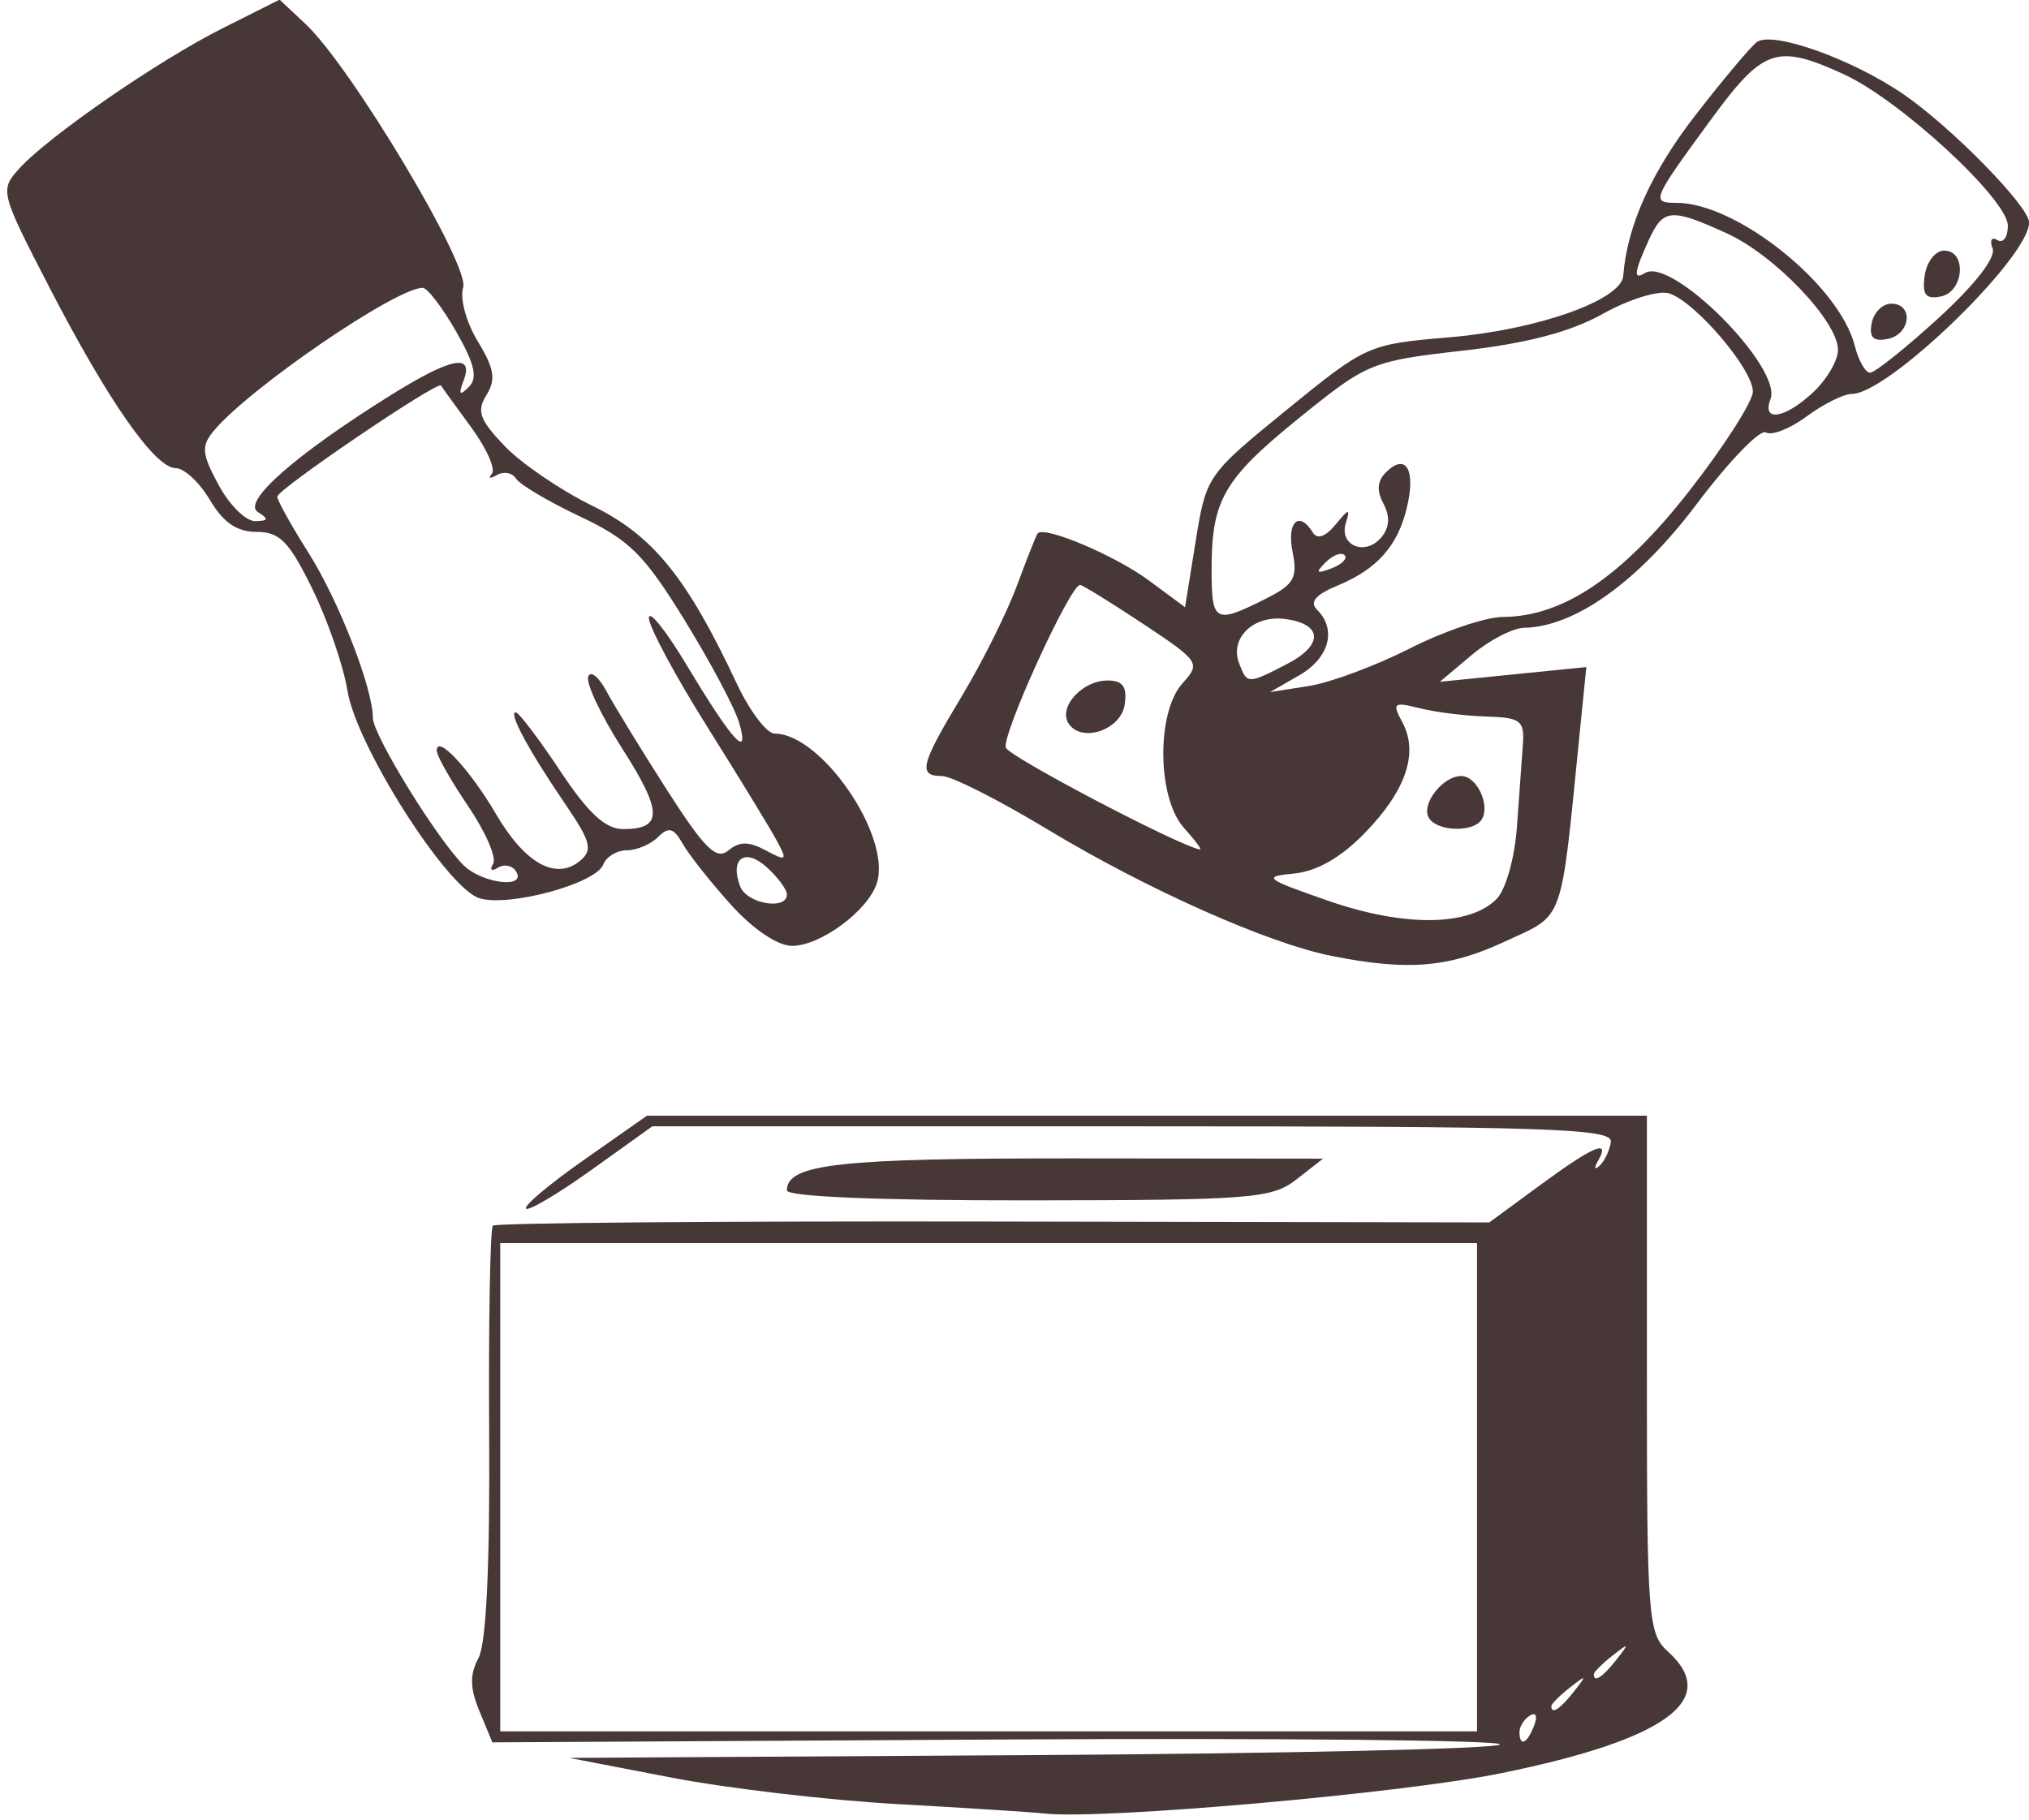 <?xml version="1.0" encoding="UTF-8"?><svg xmlns="http://www.w3.org/2000/svg" xmlns:xlink="http://www.w3.org/1999/xlink" height="247.8" preserveAspectRatio="xMidYMid meet" version="1.0" viewBox="26.0 35.2 276.2 247.8" width="276.2" zoomAndPan="magnify"><g id="change1_1"><path d="m 148.123,280.839 c -9.295,-0.515 -23.14,-2.141 -30.767,-3.613 l -13.866,-2.676 62.812,-0.377 c 34.547,-0.207 63.293,-0.858 63.881,-1.445 0.588,-0.588 -30.032,-0.894 -68.045,-0.68 l -69.114,0.388 -1.753,-4.232 c -1.311,-3.166 -1.345,-4.995 -0.131,-7.262 1.055,-1.971 1.561,-12.662 1.448,-30.604 -0.096,-15.166 0.134,-27.882 0.509,-28.257 0.376,-0.376 31.047,-0.628 68.159,-0.56 l 67.476,0.123 6.946,-5.099 c 7.282,-5.345 9.597,-6.315 7.857,-3.292 -0.572,0.994 -0.483,1.3 0.197,0.681 0.68,-0.619 1.377,-2.083 1.549,-3.252 0.271,-1.845 -8.348,-2.126 -65.084,-2.126 h -65.396 l -8.278,5.928 c -4.553,3.26 -8.569,5.637 -8.925,5.281 -0.356,-0.356 3.204,-3.349 7.911,-6.651 l 8.558,-6.003 h 68.059 68.059 v 35.185 c 0,33.349 0.151,35.321 2.891,37.801 7.197,6.513 -0.308,11.971 -22.754,16.545 -13.403,2.731 -54.305,6.345 -62.101,5.486 -1.758,-0.194 -10.802,-0.774 -20.098,-1.289 z m 86.715,-10.7 c 0.494,-1.286 0.251,-1.866 -0.568,-1.36 -0.786,0.486 -1.429,1.495 -1.429,2.243 0,2.079 1.036,1.621 1.997,-0.883 z m -7.778,-32.443 V 204.454 H 160.578 94.096 v 33.241 33.241 h 66.482 66.482 z m 13.192,27.821 c 1.798,-2.292 1.747,-2.343 -0.546,-0.546 -1.391,1.091 -2.529,2.229 -2.529,2.529 0,1.19 1.187,0.424 3.075,-1.984 z m 5.781,-4.336 c 1.798,-2.292 1.747,-2.343 -0.546,-0.546 -1.391,1.091 -2.529,2.229 -2.529,2.529 0,1.19 1.187,0.424 3.075,-1.984 z M 133.118,197.278 c 0,-3.599 7.097,-4.385 39.288,-4.354 l 33.697,0.032 -3.613,2.826 c -3.341,2.614 -6.085,2.829 -36.493,2.858 -20.179,0.02 -32.88,-0.506 -32.88,-1.362 z m 74.233,-31.902 c -8.745,-1.731 -25.209,-9.064 -38.846,-17.301 -6.568,-3.967 -12.989,-7.213 -14.27,-7.213 -3.326,0 -2.955,-1.499 2.692,-10.877 2.761,-4.585 6.128,-11.33 7.483,-14.989 1.354,-3.659 2.629,-6.88 2.832,-7.158 0.82,-1.122 10.523,2.972 15.144,6.391 l 4.93,3.647 1.445,-8.979 c 1.433,-8.904 1.536,-9.053 12.399,-17.902 10.837,-8.827 11.074,-8.933 22.178,-9.872 11.929,-1.008 23.375,-5.06 23.627,-8.362 0.519,-6.808 3.838,-14.174 9.901,-21.976 3.815,-4.908 7.551,-9.35 8.302,-9.871 2.189,-1.519 13.005,2.345 19.961,7.131 6.571,4.521 17.085,15.26 17.085,17.45 0,4.771 -19.183,23.337 -24.113,23.337 -1.11,0 -3.882,1.377 -6.158,3.061 -2.277,1.683 -4.779,2.666 -5.559,2.184 -0.781,-0.482 -5.025,3.914 -9.433,9.77 -7.925,10.529 -16.539,16.704 -23.481,16.833 -1.538,0.029 -4.747,1.694 -7.131,3.701 l -4.336,3.649 9.969,-1.002 9.969,-1.002 -0.927,9.224 c -2.63,26.18 -1.962,24.332 -10.177,28.157 -7.621,3.549 -13.157,4.013 -23.484,1.968 z m 22.35,-7.748 c 1.267,-1.267 2.483,-5.562 2.794,-9.866 0.303,-4.193 0.667,-9.249 0.81,-11.236 0.23,-3.208 -0.323,-3.63 -4.938,-3.762 -2.858,-0.082 -6.957,-0.591 -9.109,-1.131 -3.576,-0.898 -3.778,-0.733 -2.355,1.926 2.234,4.174 0.494,9.283 -5.133,15.077 -3.227,3.322 -6.513,5.202 -9.619,5.501 -4.35,0.419 -3.986,0.709 4.676,3.717 10.306,3.58 19.156,3.492 22.875,-0.226 z m -9.184,-11.049 c -1.133,-1.833 1.854,-5.718 4.397,-5.718 2.118,0 3.989,3.968 2.788,5.911 -1.11,1.796 -6.037,1.663 -7.185,-0.194 z m -33.339,1.357 c -3.669,-4.054 -3.787,-15.745 -0.2,-19.709 2.48,-2.74 2.324,-2.974 -5.398,-8.101 -4.373,-2.904 -8.222,-5.279 -8.554,-5.279 -1.37,0 -10.761,20.613 -10.097,22.163 0.553,1.291 23.476,13.318 26.416,13.861 0.322,0.059 -0.654,-1.261 -2.168,-2.934 z m -15.749,-14.282 c -1.366,-2.211 1.929,-5.8 5.324,-5.8 2.092,0 2.696,0.835 2.352,3.252 -0.499,3.515 -5.959,5.328 -7.676,2.549 z m 46.48,-10.161 c 4.635,-2.351 10.336,-4.282 12.669,-4.292 8.192,-0.035 16.257,-5.484 25.351,-17.125 4.759,-6.092 8.665,-12.191 8.68,-13.555 0.034,-3.014 -7.83,-12.243 -11.396,-13.375 -1.417,-0.45 -5.459,0.795 -8.993,2.77 -4.445,2.484 -10.327,4.031 -19.128,5.032 -12.363,1.405 -12.967,1.653 -22.152,9.084 -10.378,8.396 -12.011,11.217 -12.011,20.741 0,7.146 0.454,7.404 7.149,4.064 4.084,-2.037 4.593,-2.893 3.871,-6.504 -0.813,-4.064 0.88,-5.673 2.763,-2.626 0.601,0.973 1.73,0.577 3.094,-1.084 1.83,-2.23 2.037,-2.26 1.398,-0.206 -0.961,3.092 2.677,4.543 4.844,1.933 1.11,-1.337 1.195,-2.849 0.26,-4.611 -0.977,-1.841 -0.815,-3.155 0.546,-4.414 2.603,-2.407 3.86,-0.056 2.663,4.978 -1.241,5.22 -4.063,8.399 -9.429,10.621 -3.026,1.253 -3.857,2.241 -2.786,3.312 2.698,2.698 1.634,6.574 -2.449,8.918 l -3.974,2.281 5.302,-0.833 c 2.916,-0.458 9.095,-2.757 13.73,-5.107 z m -16.7,2.108 c 5.034,-2.603 4.845,-5.502 -0.399,-6.131 -4.224,-0.506 -7.437,2.651 -6.139,6.032 1.105,2.881 1.156,2.881 6.538,0.099 z m 7.823,-14.811 c -0.445,-0.445 -1.611,-9.2e-4 -2.592,0.987 -1.417,1.427 -1.251,1.593 0.809,0.809 1.425,-0.543 2.227,-1.351 1.782,-1.796 z m 63.821,-22.21 c 1.84,-1.728 3.345,-4.307 3.345,-5.731 0,-3.893 -8.606,-12.913 -15.163,-15.891 -7.624,-3.464 -8.635,-3.37 -10.62,0.986 -1.983,4.353 -2.102,5.424 -0.491,4.428 3.656,-2.26 18.729,12.886 17.085,17.168 -1.225,3.192 1.986,2.664 5.844,-0.96 z m 17.032,-10.077 c 4.941,-4.516 7.832,-8.236 7.359,-9.469 -0.429,-1.119 -0.138,-1.634 0.649,-1.148 0.786,0.486 1.429,-0.391 1.429,-1.948 0,-3.591 -14.719,-17.166 -22.402,-20.661 -9.109,-4.144 -10.892,-3.525 -18.066,6.273 -8.003,10.93 -8.141,11.267 -4.633,11.267 8.218,0 22.191,11.215 24.264,19.475 0.504,2.007 1.443,3.65 2.088,3.65 0.645,0 4.835,-3.347 9.311,-7.438 z m -9.101,0.705 c 0.282,-1.463 1.479,-2.66 2.66,-2.66 3.098,0 2.65,4.199 -0.512,4.809 -1.931,0.372 -2.52,-0.217 -2.148,-2.148 z m 7.22,-6.506 c 0.263,-1.859 1.454,-3.38 2.647,-3.38 3.134,0 2.703,5.638 -0.479,6.251 -2.052,0.395 -2.539,-0.249 -2.168,-2.871 z M 125.52,158.403 c -2.774,-3.071 -5.736,-6.81 -6.582,-8.31 -1.232,-2.185 -1.901,-2.368 -3.362,-0.921 -1.003,0.994 -2.925,1.807 -4.271,1.807 -1.346,0 -2.782,0.874 -3.193,1.943 -0.998,2.602 -12.909,5.829 -16.872,4.571 -4.442,-1.41 -16.748,-20.788 -17.942,-28.251 -0.536,-3.353 -2.685,-9.59 -4.776,-13.859 -3.156,-6.446 -4.443,-7.762 -7.59,-7.762 -2.678,0 -4.541,-1.272 -6.351,-4.336 -1.409,-2.385 -3.496,-4.336 -4.638,-4.336 -2.841,0 -9.216,-9.126 -17.276,-24.731 C 26.065,61.436 25.977,61.09 28.573,58.201 32.517,53.815 47.491,43.472 56.316,39.04 l 7.745,-3.89 3.557,3.342 c 6.179,5.805 22.372,32.888 21.433,35.847 -0.472,1.486 0.412,4.749 1.986,7.338 2.254,3.706 2.497,5.205 1.185,7.306 -1.369,2.192 -0.945,3.379 2.483,6.958 2.273,2.373 7.66,6.04 11.971,8.149 8.196,4.01 12.812,9.696 19.589,24.127 1.773,3.776 4.103,6.865 5.177,6.865 6.371,0 15.944,13.988 13.925,20.348 -1.196,3.767 -7.662,8.557 -11.553,8.557 -1.939,0 -5.285,-2.253 -8.294,-5.583 z m 7.598,-1.419 c 0,-0.672 -1.236,-2.34 -2.747,-3.707 -2.98,-2.697 -5.067,-1.175 -3.607,2.63 0.904,2.355 6.354,3.278 6.354,1.077 z m -36.869,-3.138 c -0.499,-0.808 -1.614,-1.033 -2.476,-0.499 -0.869,0.537 -1.158,0.305 -0.648,-0.52 0.506,-0.819 -1.007,-4.334 -3.364,-7.811 -2.356,-3.477 -4.296,-6.889 -4.31,-7.583 -0.049,-2.368 4.47,2.466 8.105,8.667 3.922,6.692 8.136,9.016 11.416,6.294 1.755,-1.456 1.451,-2.615 -2.023,-7.707 -4.943,-7.245 -7.779,-12.497 -6.75,-12.497 0.417,0 3.134,3.577 6.037,7.949 3.851,5.8 6.176,7.949 8.601,7.949 5.399,0 5.372,-2.353 -0.127,-10.949 -2.858,-4.468 -4.948,-8.871 -4.643,-9.784 0.304,-0.913 1.422,-0.036 2.484,1.949 1.062,1.985 4.778,8.054 8.259,13.485 5.116,7.984 6.713,9.557 8.336,8.21 1.51,-1.253 2.774,-1.256 5.1,-0.011 2.834,1.517 2.961,1.41 1.523,-1.278 -0.863,-1.613 -5.14,-8.619 -9.504,-15.569 -4.364,-6.95 -7.934,-13.608 -7.934,-14.796 0,-1.188 2.319,1.705 5.154,6.427 6.216,10.356 8.614,12.996 7.141,7.864 -0.57,-1.987 -3.919,-8.292 -7.442,-14.011 -5.505,-8.937 -7.503,-10.918 -14.217,-14.094 -4.297,-2.033 -8.22,-4.356 -8.719,-5.162 -0.498,-0.806 -1.674,-1.026 -2.613,-0.488 -0.939,0.538 -1.247,0.468 -0.685,-0.155 0.562,-0.623 -0.713,-3.491 -2.832,-6.374 -2.119,-2.883 -3.958,-5.428 -4.086,-5.656 -0.4,-0.714 -22.286,14.139 -22.286,15.125 0,0.514 1.89,3.919 4.199,7.565 4.144,6.542 8.808,18.484 8.808,22.551 0,2.305 8.647,16.367 12.328,20.048 2.528,2.528 8.654,3.265 7.169,0.862 z m -35.158,-48.939 c -2.168,-1.374 5.084,-7.761 17.956,-15.811 8.334,-5.213 11.504,-5.865 10.059,-2.07 -0.724,1.902 -0.551,2.12 0.701,0.879 1.254,-1.243 0.829,-3.112 -1.721,-7.576 -1.862,-3.259 -3.905,-5.931 -4.541,-5.937 -3.601,-0.035 -23.644,13.683 -28.445,19.468 -1.732,2.087 -1.642,3.105 0.655,7.369 1.465,2.721 3.7,4.938 4.966,4.925 1.815,-0.018 1.894,-0.281 0.37,-1.246 z" fill="#483737" stroke-width="1.445"/></g></svg>